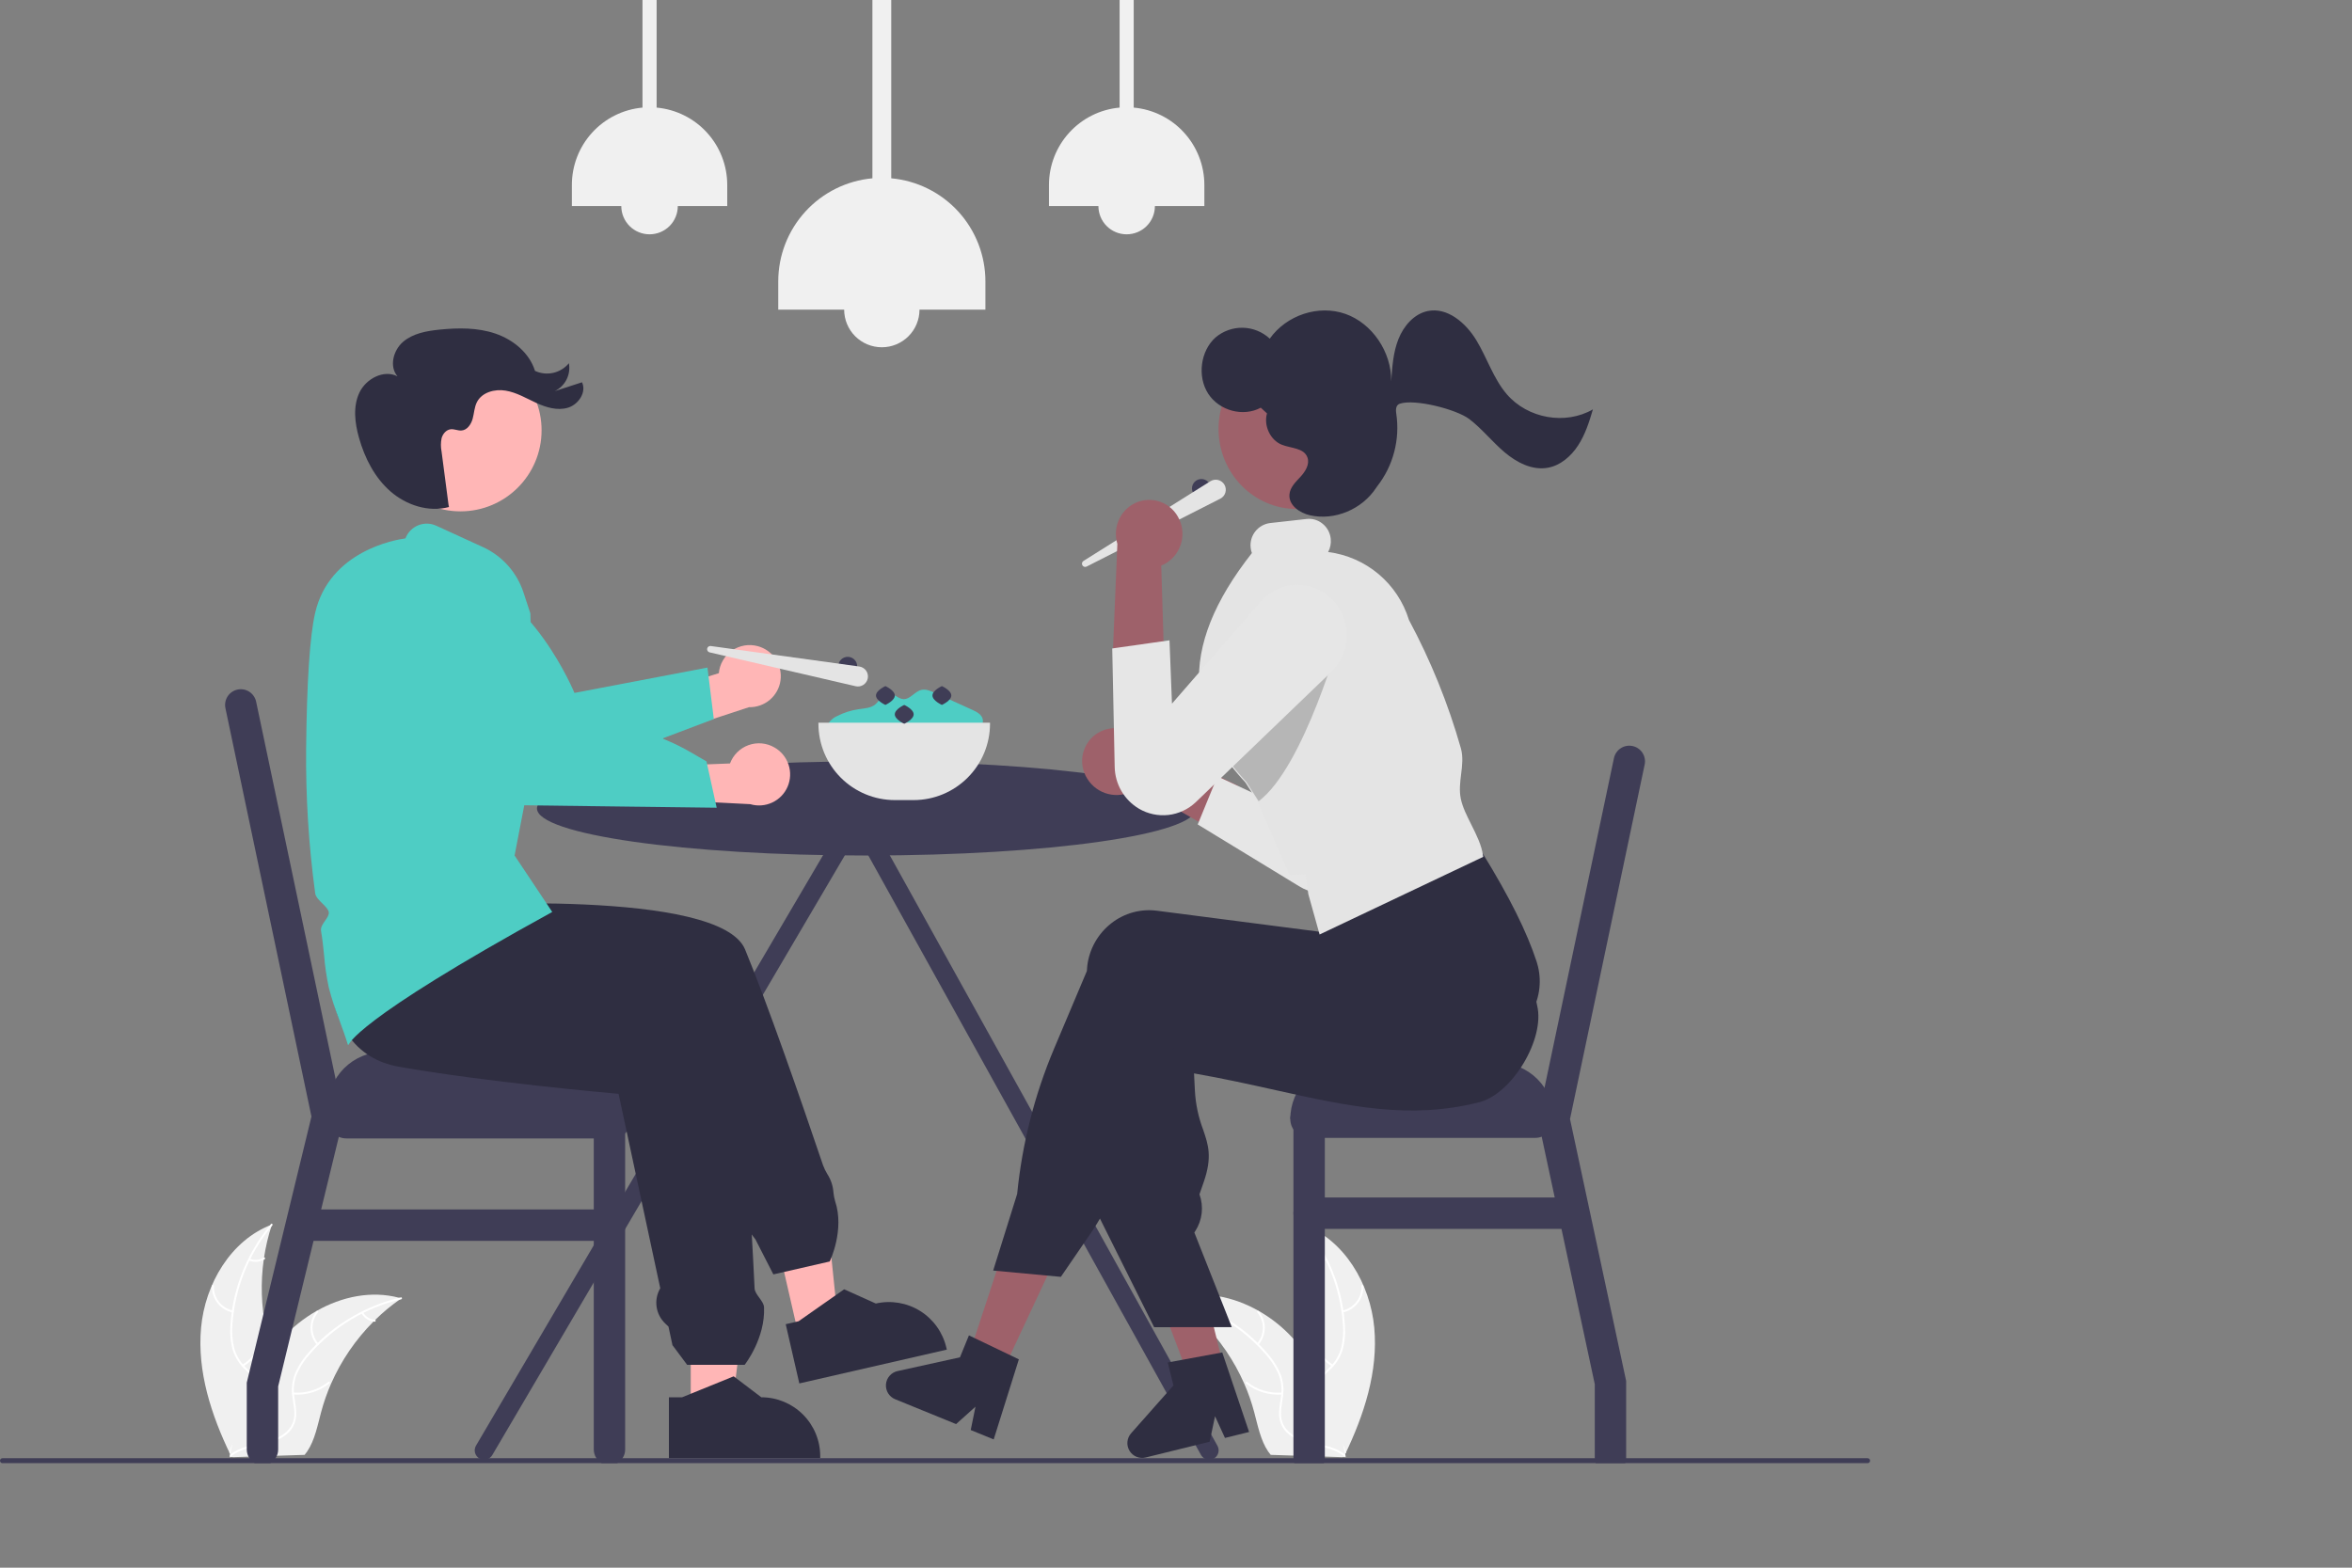 <svg width="90" height="60" viewBox="0 0 90 60" fill="none" xmlns="http://www.w3.org/2000/svg">
<rect x="0" y="0" width="90" height="60" fill="#808080" stroke="none"/>
<g clip-path="url(#clip0_535_608)">
<g clip-path="url(#clip1_535_608)">
<path d="M46.583 55.329L33.178 31.167C33.174 31.108 33.156 31.051 33.124 31C33.093 30.95 33.05 30.908 32.999 30.878C32.94 30.845 32.873 30.828 32.805 30.831C32.803 30.831 32.801 30.831 32.799 30.831C32.797 30.831 32.794 30.831 32.792 30.831C32.7 30.827 32.611 30.858 32.541 30.919C32.472 30.979 32.429 31.064 32.421 31.155L18.214 55.329C18.19 55.37 18.175 55.415 18.168 55.462C18.162 55.509 18.165 55.557 18.177 55.603C18.19 55.648 18.211 55.691 18.24 55.729C18.268 55.766 18.304 55.798 18.345 55.821C18.386 55.845 18.432 55.86 18.479 55.867C18.526 55.873 18.573 55.87 18.619 55.857C18.665 55.845 18.707 55.824 18.745 55.795C18.783 55.766 18.814 55.73 18.838 55.689L32.789 31.952L45.959 55.689C45.983 55.73 46.014 55.766 46.052 55.795C46.089 55.824 46.132 55.845 46.178 55.857C46.224 55.87 46.271 55.873 46.318 55.867C46.365 55.86 46.41 55.845 46.451 55.821C46.492 55.798 46.528 55.766 46.557 55.729C46.586 55.691 46.607 55.648 46.619 55.603C46.631 55.557 46.635 55.509 46.628 55.462C46.622 55.415 46.607 55.37 46.583 55.329Z" fill="#3F3D56"/>
<path d="M30.578 51.184L32.093 50.836L31.473 44.828L29.237 45.341L30.578 51.184Z" fill="#FFB6B6"/>
<path d="M31.749 48.281L29.593 48.775L28.903 47.428L28.864 47.38C28.558 47.005 28.389 46.537 28.383 46.053L26.59 41.314L26.444 41.244C26.33 41.19 26.23 41.113 26.149 41.017C26.068 40.921 26.008 40.809 25.974 40.688C25.94 40.568 25.931 40.441 25.95 40.317C25.969 40.193 26.014 40.074 26.082 39.968L25.892 39.467L20.538 39.477L20.533 39.475L13.958 37.632L14.649 33.518L16.498 34.681C17.107 34.641 27.546 34 28.511 36.339C29.37 38.422 30.607 41.98 31.494 44.598C31.538 44.716 31.593 44.829 31.658 44.936C31.796 45.149 31.877 45.393 31.893 45.646C31.904 45.756 31.925 45.865 31.956 45.971C32.325 47.072 31.763 48.252 31.757 48.264L31.749 48.281Z" fill="#2F2E41"/>
<path d="M30.066 50.681L30.558 50.568L32.302 49.345L33.513 49.89L33.513 49.89C34.095 49.757 34.707 49.86 35.213 50.177C35.72 50.495 36.079 51 36.213 51.582L36.23 51.654L30.586 52.948L30.066 50.681Z" fill="#2F2E41"/>
<path d="M7.694 50.816C7.848 49.14 8.83 47.462 10.405 46.867C9.833 48.606 9.893 50.491 10.577 52.19C10.843 52.843 11.207 53.543 10.998 54.218C10.868 54.637 10.528 54.966 10.143 55.177C9.757 55.388 9.326 55.497 8.899 55.603L8.817 55.676C8.086 54.16 7.54 52.493 7.694 50.816Z" fill="#F0F0F0"/>
<path d="M10.422 46.898C9.528 47.967 8.993 49.29 8.894 50.68C8.868 50.979 8.888 51.28 8.956 51.572C9.03 51.855 9.179 52.113 9.387 52.319C9.577 52.514 9.794 52.692 9.933 52.931C10.003 53.054 10.045 53.19 10.058 53.331C10.071 53.472 10.054 53.614 10.008 53.747C9.903 54.083 9.683 54.362 9.459 54.626C9.21 54.92 8.947 55.221 8.849 55.603C8.837 55.65 8.766 55.629 8.778 55.583C8.948 54.918 9.575 54.523 9.861 53.92C9.994 53.639 10.044 53.315 9.901 53.027C9.776 52.776 9.553 52.592 9.358 52.395C9.153 52.198 8.999 51.953 8.909 51.682C8.828 51.394 8.795 51.094 8.814 50.795C8.846 50.121 8.983 49.457 9.221 48.826C9.489 48.105 9.878 47.434 10.371 46.844C10.402 46.808 10.453 46.862 10.422 46.898Z" fill="white"/>
<path d="M8.9 50.231C8.669 50.183 8.463 50.054 8.318 49.868C8.173 49.681 8.099 49.45 8.11 49.214C8.11 49.204 8.114 49.195 8.121 49.189C8.128 49.182 8.138 49.178 8.147 49.179C8.157 49.179 8.166 49.183 8.173 49.19C8.18 49.196 8.184 49.206 8.184 49.215C8.174 49.435 8.243 49.651 8.378 49.824C8.513 49.997 8.706 50.116 8.921 50.16C8.968 50.169 8.946 50.24 8.9 50.231Z" fill="white"/>
<path d="M9.278 52.232C9.684 51.972 9.977 51.568 10.098 51.101C10.11 51.055 10.181 51.076 10.169 51.122C10.042 51.608 9.736 52.027 9.313 52.297C9.273 52.323 9.238 52.258 9.278 52.232Z" fill="white"/>
<path d="M9.56 48.172C9.645 48.21 9.738 48.225 9.831 48.217C9.924 48.21 10.014 48.179 10.092 48.128C10.132 48.102 10.167 48.167 10.128 48.193C10.041 48.249 9.942 48.283 9.839 48.292C9.737 48.3 9.633 48.284 9.539 48.243C9.529 48.24 9.522 48.234 9.517 48.225C9.512 48.217 9.511 48.207 9.513 48.197C9.516 48.188 9.523 48.18 9.531 48.175C9.54 48.171 9.55 48.17 9.56 48.172Z" fill="white"/>
<path d="M15.356 49.693C15.332 49.71 15.307 49.727 15.283 49.745C14.954 49.976 14.645 50.234 14.359 50.515C14.336 50.536 14.314 50.558 14.292 50.58C13.608 51.266 13.058 52.072 12.669 52.957C12.515 53.31 12.387 53.674 12.288 54.046C12.151 54.56 12.043 55.128 11.753 55.554C11.723 55.598 11.691 55.641 11.656 55.682L8.912 55.77C8.906 55.767 8.899 55.765 8.893 55.762L8.783 55.77C8.787 55.751 8.792 55.731 8.795 55.711C8.797 55.7 8.8 55.688 8.802 55.677C8.804 55.67 8.806 55.662 8.807 55.655C8.807 55.653 8.808 55.65 8.808 55.648C8.809 55.641 8.811 55.635 8.812 55.629C8.836 55.516 8.861 55.403 8.886 55.29C8.886 55.289 8.886 55.289 8.887 55.289C9.074 54.426 9.363 53.589 9.747 52.794C9.759 52.77 9.77 52.746 9.783 52.722C9.962 52.37 10.169 52.033 10.402 51.715C10.531 51.541 10.668 51.374 10.813 51.214C11.189 50.801 11.628 50.45 12.113 50.174C13.081 49.623 14.213 49.387 15.275 49.67C15.303 49.678 15.329 49.685 15.356 49.693Z" fill="#F0F0F0"/>
<path d="M15.351 49.728C13.994 50.043 12.77 50.778 11.854 51.828C11.652 52.051 11.488 52.304 11.365 52.578C11.254 52.848 11.218 53.144 11.26 53.433C11.294 53.703 11.36 53.976 11.328 54.251C11.309 54.391 11.261 54.525 11.186 54.645C11.112 54.765 11.013 54.868 10.896 54.948C10.61 55.153 10.267 55.243 9.928 55.319C9.552 55.404 9.16 55.486 8.852 55.732C8.815 55.762 8.771 55.702 8.808 55.672C9.344 55.244 10.083 55.306 10.674 54.997C10.95 54.852 11.184 54.624 11.244 54.308C11.296 54.032 11.228 53.751 11.191 53.477C11.146 53.195 11.171 52.907 11.262 52.637C11.371 52.358 11.525 52.099 11.72 51.871C12.151 51.353 12.661 50.905 13.231 50.545C13.879 50.13 14.593 49.828 15.343 49.654C15.39 49.644 15.397 49.718 15.351 49.728Z" fill="white"/>
<path d="M12.129 51.473C11.973 51.296 11.886 51.069 11.883 50.833C11.88 50.597 11.96 50.367 12.11 50.185C12.141 50.149 12.199 50.194 12.169 50.231C12.029 50.4 11.954 50.614 11.957 50.834C11.961 51.053 12.043 51.264 12.188 51.429C12.22 51.465 12.16 51.509 12.129 51.473Z" fill="white"/>
<path d="M11.225 53.298C11.706 53.335 12.183 53.188 12.561 52.889C12.599 52.859 12.643 52.919 12.606 52.949C12.212 53.26 11.715 53.411 11.214 53.371C11.167 53.368 11.178 53.294 11.225 53.298Z" fill="white"/>
<path d="M13.895 50.227C13.941 50.308 14.006 50.377 14.085 50.426C14.164 50.476 14.254 50.506 14.347 50.512C14.394 50.515 14.383 50.589 14.336 50.586C14.233 50.578 14.134 50.545 14.046 50.49C13.959 50.436 13.887 50.36 13.835 50.271C13.83 50.263 13.827 50.253 13.829 50.244C13.83 50.234 13.835 50.225 13.843 50.219C13.851 50.213 13.861 50.211 13.87 50.212C13.88 50.214 13.889 50.219 13.895 50.227Z" fill="white"/>
<path d="M52.587 50.816C52.433 49.14 51.45 47.462 49.875 46.867C50.448 48.606 50.387 50.491 49.704 52.19C49.438 52.843 49.074 53.543 49.282 54.218C49.412 54.637 49.753 54.966 50.138 55.177C50.523 55.388 50.955 55.497 51.381 55.603L51.464 55.676C52.194 54.16 52.741 52.493 52.587 50.816Z" fill="#F0F0F0"/>
<path d="M49.858 46.898C50.752 47.967 51.287 49.29 51.386 50.68C51.413 50.979 51.392 51.28 51.325 51.572C51.25 51.855 51.101 52.113 50.893 52.319C50.703 52.514 50.486 52.692 50.347 52.931C50.278 53.054 50.235 53.19 50.222 53.331C50.209 53.472 50.226 53.614 50.272 53.747C50.377 54.083 50.597 54.362 50.822 54.626C51.071 54.92 51.334 55.221 51.432 55.603C51.444 55.65 51.515 55.629 51.503 55.583C51.333 54.918 50.705 54.523 50.419 53.92C50.286 53.639 50.237 53.315 50.38 53.027C50.504 52.776 50.728 52.592 50.922 52.395C51.128 52.198 51.282 51.953 51.371 51.682C51.453 51.394 51.485 51.094 51.466 50.795C51.435 50.121 51.298 49.457 51.06 48.826C50.792 48.105 50.403 47.434 49.909 46.844C49.879 46.808 49.828 46.862 49.858 46.898Z" fill="white"/>
<path d="M51.381 50.231C51.612 50.183 51.818 50.054 51.963 49.868C52.108 49.681 52.181 49.45 52.171 49.214C52.171 49.204 52.166 49.195 52.159 49.189C52.152 49.182 52.143 49.178 52.133 49.179C52.124 49.179 52.114 49.183 52.108 49.19C52.101 49.196 52.097 49.206 52.097 49.215C52.107 49.435 52.038 49.651 51.903 49.824C51.768 49.997 51.575 50.116 51.36 50.16C51.313 50.169 51.334 50.24 51.381 50.231Z" fill="white"/>
<path d="M51.003 52.232C50.597 51.972 50.304 51.568 50.182 51.101C50.17 51.055 50.099 51.076 50.111 51.122C50.239 51.608 50.544 52.027 50.967 52.297C51.008 52.323 51.043 52.258 51.003 52.232Z" fill="white"/>
<path d="M50.721 48.172C50.636 48.21 50.542 48.225 50.449 48.217C50.356 48.21 50.267 48.179 50.188 48.128C50.148 48.102 50.113 48.167 50.153 48.193C50.24 48.249 50.339 48.283 50.441 48.292C50.544 48.3 50.647 48.284 50.742 48.243C50.751 48.24 50.759 48.234 50.764 48.225C50.768 48.217 50.77 48.207 50.767 48.197C50.764 48.188 50.758 48.18 50.749 48.175C50.74 48.171 50.73 48.17 50.721 48.172Z" fill="white"/>
<path d="M44.924 49.693C44.949 49.71 44.973 49.727 44.998 49.745C45.326 49.976 45.635 50.234 45.922 50.515C45.944 50.536 45.967 50.558 45.989 50.58C46.672 51.266 47.222 52.072 47.611 52.957C47.766 53.31 47.893 53.674 47.992 54.046C48.13 54.56 48.237 55.128 48.527 55.554C48.557 55.598 48.59 55.641 48.625 55.682L51.369 55.77C51.375 55.767 51.381 55.765 51.388 55.762L51.497 55.77C51.493 55.751 51.489 55.731 51.485 55.711C51.483 55.7 51.48 55.688 51.478 55.677C51.477 55.67 51.475 55.662 51.474 55.655C51.473 55.653 51.473 55.65 51.472 55.648C51.471 55.641 51.469 55.635 51.468 55.629C51.444 55.516 51.42 55.403 51.394 55.29C51.394 55.289 51.394 55.289 51.394 55.289C51.207 54.426 50.918 53.589 50.534 52.794C50.522 52.77 50.51 52.746 50.497 52.722C50.319 52.37 50.112 52.034 49.878 51.715C49.75 51.541 49.613 51.374 49.468 51.214C49.092 50.801 48.653 50.45 48.168 50.174C47.2 49.623 46.067 49.387 45.005 49.67C44.978 49.678 44.952 49.685 44.924 49.693Z" fill="#F0F0F0"/>
<path d="M44.929 49.728C46.287 50.043 47.511 50.778 48.427 51.828C48.628 52.051 48.793 52.304 48.916 52.578C49.026 52.848 49.062 53.144 49.02 53.433C48.986 53.703 48.92 53.976 48.953 54.25C48.972 54.391 49.02 54.525 49.094 54.645C49.169 54.765 49.267 54.868 49.385 54.948C49.671 55.153 50.014 55.243 50.353 55.319C50.728 55.404 51.12 55.486 51.428 55.732C51.466 55.762 51.51 55.702 51.472 55.672C50.937 55.244 50.198 55.306 49.606 54.997C49.33 54.852 49.096 54.624 49.037 54.308C48.985 54.032 49.053 53.751 49.089 53.477C49.135 53.195 49.11 52.907 49.018 52.637C48.91 52.358 48.755 52.099 48.56 51.871C48.129 51.353 47.62 50.905 47.05 50.545C46.401 50.13 45.687 49.828 44.937 49.654C44.891 49.644 44.883 49.718 44.929 49.728Z" fill="white"/>
<path d="M48.152 51.473C48.307 51.296 48.394 51.069 48.398 50.833C48.401 50.597 48.321 50.367 48.17 50.185C48.14 50.149 48.081 50.194 48.112 50.231C48.252 50.4 48.327 50.614 48.324 50.834C48.32 51.053 48.238 51.264 48.092 51.429C48.061 51.465 48.12 51.509 48.152 51.473Z" fill="white"/>
<path d="M49.056 53.298C48.574 53.335 48.097 53.188 47.719 52.889C47.682 52.859 47.638 52.919 47.675 52.949C48.069 53.26 48.566 53.411 49.066 53.371C49.114 53.368 49.103 53.294 49.056 53.298Z" fill="white"/>
<path d="M46.386 50.227C46.34 50.308 46.275 50.377 46.196 50.426C46.117 50.476 46.027 50.506 45.934 50.512C45.886 50.515 45.897 50.589 45.945 50.586C46.047 50.578 46.147 50.545 46.234 50.49C46.321 50.436 46.394 50.36 46.445 50.271C46.451 50.263 46.453 50.253 46.452 50.244C46.45 50.234 46.445 50.225 46.438 50.219C46.43 50.213 46.42 50.211 46.41 50.212C46.4 50.214 46.392 50.219 46.386 50.227Z" fill="white"/>
<path d="M71.56 55.905C71.559 55.93 71.549 55.954 71.532 55.972C71.514 55.99 71.49 56 71.464 56H0.095C0.07 56 0.046 55.99 0.028 55.972C0.01 55.954 0 55.93 0 55.905C0 55.88 0.01 55.855 0.028 55.837C0.046 55.82 0.07 55.81 0.095 55.81H71.464C71.49 55.81 71.514 55.82 71.532 55.837C71.549 55.855 71.559 55.88 71.56 55.905Z" fill="#3F3D56"/>
<path d="M45.971 19.054C46.17 19.054 46.331 18.893 46.331 18.694C46.331 18.495 46.17 18.334 45.971 18.334C45.772 18.334 45.611 18.495 45.611 18.694C45.611 18.893 45.772 19.054 45.971 19.054Z" fill="#3F3D56"/>
<path d="M41.459 21.469L46.317 18.418C46.361 18.391 46.41 18.372 46.461 18.364C46.512 18.356 46.565 18.358 46.615 18.371C46.665 18.384 46.712 18.407 46.754 18.438C46.795 18.469 46.829 18.509 46.855 18.554C46.881 18.599 46.897 18.649 46.903 18.701C46.908 18.752 46.904 18.804 46.889 18.854C46.874 18.904 46.849 18.95 46.816 18.99C46.782 19.029 46.741 19.062 46.695 19.086L41.581 21.684C41.552 21.699 41.52 21.702 41.489 21.693C41.459 21.683 41.433 21.663 41.417 21.635C41.401 21.607 41.397 21.575 41.405 21.544C41.412 21.513 41.432 21.486 41.459 21.469Z" fill="#E4E4E4"/>
<path d="M31.713 28.039C31.675 27.982 31.655 27.915 31.656 27.846C31.657 27.778 31.679 27.711 31.719 27.655C31.801 27.545 31.91 27.459 32.036 27.404C32.296 27.271 32.576 27.183 32.865 27.142C33.084 27.111 33.324 27.101 33.494 26.959C33.663 26.818 33.757 26.554 33.976 26.532C34.188 26.511 34.351 26.743 34.563 26.757C34.825 26.775 34.997 26.469 35.251 26.406C35.422 26.364 35.597 26.438 35.757 26.511L36.717 26.946L37.209 27.169C37.381 27.247 37.575 27.352 37.607 27.538C37.652 27.793 37.368 27.973 37.125 28.064C35.39 28.704 33.484 28.704 31.75 28.064" fill="#4ECDC4"/>
<path d="M33.159 32.743C40.124 32.743 45.771 31.936 45.771 30.942C45.771 29.947 40.124 29.141 33.159 29.141C26.194 29.141 20.548 29.947 20.548 30.942C20.548 31.936 26.194 32.743 33.159 32.743Z" fill="#3F3D56"/>
<path d="M58.743 42.109H50.095C49.697 42.109 49.374 42.432 49.374 42.83C49.374 43.228 49.697 43.55 50.095 43.55H58.743C59.141 43.55 59.463 43.228 59.463 42.83C59.463 42.432 59.141 42.109 58.743 42.109Z" fill="#3F3D56"/>
<path d="M62.933 29.264L60.077 42.829L60.821 46.3L62.225 52.853V55.798C62.226 55.802 62.225 55.806 62.225 55.81C62.224 55.875 62.212 55.939 62.19 56H61.06C61.038 55.939 61.026 55.875 61.025 55.81C61.025 55.806 61.024 55.802 61.025 55.798V52.979L59.75 47.032L59.492 45.831L58.993 43.504L58.849 42.83V42.83L58.991 42.154L59.101 41.633L61.758 29.018C61.774 28.941 61.805 28.867 61.85 28.802C61.894 28.737 61.951 28.681 62.017 28.638C62.083 28.595 62.157 28.565 62.235 28.55C62.312 28.536 62.392 28.537 62.469 28.553C62.546 28.569 62.62 28.6 62.685 28.645C62.75 28.689 62.806 28.746 62.849 28.812C62.892 28.878 62.922 28.952 62.936 29.03C62.951 29.107 62.95 29.187 62.933 29.264Z" fill="#3F3D56"/>
<path d="M50.695 42.829V55.797C50.695 55.801 50.695 55.805 50.694 55.809C50.694 55.874 50.682 55.939 50.659 55.999H49.53C49.507 55.939 49.495 55.874 49.495 55.809C49.494 55.805 49.494 55.801 49.494 55.797V42.829C49.494 42.67 49.557 42.517 49.67 42.404C49.782 42.292 49.935 42.228 50.094 42.228C50.254 42.228 50.407 42.292 50.519 42.404C50.632 42.517 50.695 42.67 50.695 42.829Z" fill="#3F3D56"/>
<path d="M51.536 40.668H57.301C57.875 40.668 58.425 40.896 58.83 41.301C59.235 41.706 59.463 42.256 59.463 42.829H49.374C49.374 42.256 49.602 41.706 50.007 41.301C50.413 40.896 50.963 40.668 51.536 40.668Z" fill="#3F3D56"/>
<path d="M60.184 47.032H50.095C49.935 47.032 49.783 46.969 49.67 46.856C49.557 46.743 49.494 46.591 49.494 46.431C49.494 46.272 49.557 46.12 49.67 46.007C49.783 45.894 49.935 45.831 50.095 45.831H60.184C60.343 45.831 60.496 45.894 60.608 46.007C60.721 46.12 60.784 46.272 60.784 46.431C60.784 46.591 60.721 46.743 60.608 46.856C60.496 46.969 60.343 47.032 60.184 47.032Z" fill="#3F3D56"/>
<path d="M13.254 43.571H23.43C23.828 43.571 24.151 43.249 24.151 42.851V42.633C24.151 42.235 23.828 41.912 23.43 41.912H13.254C12.856 41.912 12.533 42.235 12.533 42.633V42.851C12.533 43.249 12.856 43.571 13.254 43.571Z" fill="#3F3D56"/>
<path d="M13.149 42.752L12.965 43.511L12.289 46.29L11.998 47.491L10.644 53.061V55.477C10.645 55.596 10.61 55.711 10.543 55.81C10.491 55.889 10.421 55.954 10.338 56H9.75C9.667 55.954 9.596 55.889 9.544 55.81C9.478 55.711 9.443 55.596 9.443 55.477V52.917L10.947 46.729L11.918 42.733L8.626 27.103C8.61 27.026 8.609 26.946 8.624 26.869C8.638 26.791 8.668 26.717 8.711 26.651C8.754 26.585 8.81 26.528 8.875 26.484C8.94 26.439 9.013 26.408 9.09 26.392C9.168 26.375 9.247 26.375 9.325 26.389C9.402 26.404 9.476 26.433 9.542 26.477C9.608 26.52 9.665 26.576 9.709 26.641C9.754 26.706 9.785 26.779 9.801 26.856L12.843 41.3L12.983 41.966L13.147 42.742L13.149 42.752Z" fill="#3F3D56"/>
<path d="M23.922 42.742V55.477C23.922 55.596 23.887 55.711 23.821 55.809C23.769 55.889 23.698 55.954 23.615 56H23.027C22.944 55.954 22.874 55.889 22.822 55.809C22.756 55.711 22.721 55.596 22.721 55.477V42.742C22.721 42.583 22.784 42.43 22.897 42.317C23.009 42.205 23.162 42.142 23.322 42.142C23.481 42.142 23.634 42.205 23.746 42.317C23.859 42.43 23.922 42.583 23.922 42.742Z" fill="#3F3D56"/>
<path d="M24.151 42.742H12.533V42.415C12.533 42.131 12.589 41.85 12.698 41.588C12.806 41.325 12.966 41.087 13.166 40.886C13.367 40.686 13.605 40.526 13.868 40.418C14.13 40.309 14.411 40.253 14.695 40.253H21.989C22.562 40.253 23.112 40.481 23.518 40.886C23.923 41.292 24.151 41.842 24.151 42.415L24.151 42.742Z" fill="#3F3D56"/>
<path d="M23.321 47.491H11.703C11.544 47.491 11.391 47.428 11.279 47.315C11.166 47.202 11.103 47.05 11.103 46.89C11.103 46.731 11.166 46.578 11.279 46.466C11.391 46.353 11.544 46.29 11.703 46.29H23.321C23.48 46.29 23.633 46.353 23.746 46.466C23.858 46.578 23.922 46.731 23.922 46.89C23.922 47.05 23.858 47.202 23.746 47.315C23.633 47.428 23.48 47.491 23.321 47.491Z" fill="#3F3D56"/>
<path d="M38.252 52.727L36.99 52.124L38.724 46.85L40.587 47.74L38.252 52.727Z" fill="#9E616A"/>
<path d="M46.806 52.25L45.449 52.585L43.482 47.394L45.485 46.899L46.806 52.25Z" fill="#9E616A"/>
<path d="M41.604 29.802C41.784 30.094 42.071 30.305 42.404 30.388C42.737 30.472 43.09 30.422 43.386 30.249C43.446 30.213 43.503 30.172 43.556 30.127L47.546 32.416L47.373 30.066L43.61 28.252C43.405 28.047 43.138 27.915 42.85 27.877C42.562 27.84 42.27 27.899 42.02 28.045C41.875 28.132 41.75 28.246 41.651 28.382C41.551 28.518 41.48 28.672 41.441 28.836C41.403 29 41.397 29.17 41.425 29.335C41.453 29.501 41.514 29.66 41.604 29.802Z" fill="#9E616A"/>
<path d="M45.831 31.554L46.536 31.984L49.704 33.915C49.912 34.045 50.144 34.133 50.386 34.174C50.628 34.214 50.876 34.207 51.115 34.152C51.354 34.096 51.58 33.995 51.78 33.852C51.98 33.709 52.149 33.529 52.279 33.321C52.514 32.934 52.597 32.475 52.512 32.031L51.104 24.998C51.052 24.722 50.941 24.461 50.779 24.232C50.616 24.002 50.406 23.811 50.163 23.67C49.92 23.53 49.649 23.443 49.369 23.417C49.089 23.39 48.807 23.425 48.542 23.517C48.096 23.674 47.727 23.995 47.509 24.414C47.291 24.833 47.241 25.32 47.369 25.775L48.842 30.765L46.585 29.714L45.831 31.554Z" fill="#E6E6E6"/>
<path d="M44.163 50.795L41.991 46.44L41.991 46.431L42.205 38.443C42.208 38.372 42.214 38.301 42.222 38.231C42.26 37.91 42.362 37.601 42.52 37.32C42.679 37.039 42.892 36.793 43.147 36.596C43.391 36.405 43.671 36.264 43.97 36.182C44.269 36.101 44.582 36.079 44.889 36.119L51.1 36.923L51.315 36.042L51.355 36.028L57.306 33.848L57.34 33.904C58.119 35.171 58.664 37.703 58.812 38.449L58.815 38.46C58.818 38.476 58.82 38.485 58.82 38.488C59.127 39.761 57.861 41.87 56.6 42.186C53.944 42.863 51.569 42.335 48.818 41.724C47.832 41.505 46.812 41.278 45.69 41.082L45.723 41.743C45.75 42.251 45.856 42.752 46.036 43.229C46.236 43.815 46.395 44.278 46.06 45.243L45.898 45.71C45.982 45.942 46.011 46.19 45.983 46.435C45.954 46.68 45.869 46.915 45.735 47.121L45.702 47.171L47.135 50.794L44.163 50.795Z" fill="#2F2E41"/>
<path d="M40.594 48.869L38.004 48.628L38.922 45.695C39.111 43.779 39.588 41.903 40.337 40.13L41.589 37.165C41.591 37.099 41.597 37.032 41.605 36.967C41.643 36.647 41.744 36.337 41.903 36.057C42.062 35.776 42.275 35.53 42.53 35.332C42.774 35.141 43.054 35.001 43.353 34.919C43.652 34.837 43.964 34.816 44.272 34.856L50.473 35.658L50.743 33.392L56.695 32.596L56.722 32.64C57.763 34.332 58.423 35.657 58.801 36.809C58.82 36.868 58.837 36.928 58.851 36.988C59.16 38.269 58.39 39.568 57.135 39.884C53.937 40.699 50.092 40.676 45.036 39.812L42.589 45.633C42.355 46.19 42.066 46.721 41.725 47.218L40.594 48.869Z" fill="#2F2E41"/>
<path d="M49.628 19.482C51.285 19.482 52.628 18.109 52.628 16.416C52.628 14.722 51.285 13.35 49.628 13.35C47.971 13.35 46.628 14.722 46.628 16.416C46.628 18.109 47.971 19.482 49.628 19.482Z" fill="#9E616A"/>
<path d="M50.495 35.766L50.064 34.224L49.958 33.464L49.34 33.484L48.125 30.683L47.654 29.944C47.558 29.842 47.47 29.745 47.392 29.652C46.901 29.096 46.507 28.462 46.227 27.775C46.031 27.282 45.916 26.76 45.886 26.23C45.798 24.665 46.458 23.008 47.904 21.167C47.88 21.102 47.864 21.034 47.857 20.965C47.831 20.741 47.895 20.516 48.034 20.339C48.173 20.162 48.376 20.047 48.6 20.019L49.995 19.863C50.103 19.85 50.213 19.86 50.318 19.89C50.422 19.921 50.52 19.972 50.605 20.041C50.694 20.112 50.767 20.2 50.822 20.299C50.876 20.399 50.91 20.508 50.921 20.621C50.94 20.796 50.906 20.972 50.822 21.127C51.533 21.218 52.203 21.511 52.752 21.972C53.3 22.433 53.704 23.043 53.914 23.728C54.749 25.286 55.414 26.928 55.898 28.628C55.994 28.96 55.951 29.303 55.91 29.635C55.872 29.941 55.833 30.258 55.899 30.574C55.966 30.895 56.128 31.217 56.299 31.558C56.495 31.949 56.698 32.353 56.752 32.765L56.756 32.794L50.495 35.766Z" fill="#E4E4E4"/>
<path opacity="0.2" d="M46.264 27.76C46.543 28.442 46.934 29.073 47.423 29.625C47.507 29.725 47.595 29.823 47.688 29.922L48.162 30.666C49.912 29.355 51.329 24.193 51.329 24.193L49.355 23.81L46.264 27.76Z" fill="black"/>
<path d="M45.069 19.769C45.242 20.066 45.292 20.418 45.209 20.751C45.125 21.084 44.916 21.372 44.623 21.553C44.563 21.589 44.501 21.62 44.436 21.645L44.575 26.243L42.584 24.989L42.756 20.816C42.672 20.538 42.681 20.24 42.784 19.968C42.886 19.696 43.076 19.466 43.323 19.314C43.467 19.227 43.627 19.169 43.793 19.145C43.96 19.121 44.129 19.13 44.292 19.173C44.455 19.215 44.607 19.29 44.741 19.392C44.874 19.494 44.986 19.622 45.069 19.769Z" fill="#9E616A"/>
<path d="M44.751 24.507L42.56 24.818L42.654 29.352C42.66 29.676 42.748 29.992 42.91 30.272C43.073 30.552 43.304 30.786 43.582 30.951C43.922 31.151 44.318 31.235 44.709 31.191C45.101 31.146 45.468 30.975 45.754 30.704L50.925 25.732C51.289 25.387 51.506 24.916 51.533 24.416C51.56 23.915 51.394 23.423 51.069 23.041C50.909 22.851 50.711 22.695 50.489 22.582C50.267 22.47 50.025 22.403 49.776 22.386C49.528 22.369 49.278 22.402 49.043 22.483C48.807 22.565 48.591 22.692 48.406 22.859C48.354 22.904 48.306 22.953 48.26 23.004L44.846 26.93L44.751 24.507Z" fill="#E6E6E6"/>
<path d="M26.432 54.081L27.987 54.081L28.727 48.087L26.432 48.087L26.432 54.081Z" fill="#FFB6B6"/>
<path d="M17.621 19.571C19.335 19.571 20.724 18.182 20.724 16.469C20.724 14.756 19.335 13.367 17.621 13.367C15.907 13.367 14.518 14.756 14.518 16.469C14.518 18.182 15.907 19.571 17.621 19.571Z" fill="#FFB6B6"/>
<path d="M28.494 52.235H26.293L25.732 51.483L25.58 50.774L25.449 50.648C25.272 50.477 25.157 50.252 25.124 50.009C25.09 49.765 25.14 49.518 25.265 49.306L23.67 41.864C23.252 41.828 18.54 41.407 15.264 40.827C14.425 40.679 13.771 40.271 13.318 39.616C12.206 38.006 12.683 35.401 12.688 35.375L12.693 35.346L12.723 35.343L20.374 34.484L20.384 34.489C20.638 34.609 26.614 37.446 27.59 38.422C28.032 38.863 29.015 41.482 29.236 44.267C29.275 44.766 29.133 45.274 28.996 45.765C28.867 46.225 28.734 46.7 28.761 47.149C28.801 47.843 28.84 48.57 28.875 49.311C28.88 49.429 28.969 49.551 29.055 49.669C29.145 49.793 29.23 49.91 29.236 50.032C29.288 51.215 28.514 52.21 28.506 52.22L28.494 52.235Z" fill="#2F2E41"/>
<path d="M28.995 24.73C28.829 24.685 28.654 24.676 28.484 24.706C28.314 24.735 28.152 24.801 28.01 24.899C27.868 24.998 27.749 25.126 27.662 25.276C27.575 25.425 27.522 25.591 27.507 25.764L24.929 26.569L25.036 28.255L28.661 27.066C28.952 27.073 29.235 26.973 29.457 26.785C29.679 26.597 29.825 26.335 29.866 26.047C29.907 25.759 29.841 25.466 29.681 25.223C29.52 24.981 29.277 24.805 28.995 24.73Z" fill="#FFB6B6"/>
<path d="M27.314 27.52L25.387 28.249L25.337 28.344C25.219 28.573 25.015 28.746 24.77 28.825C24.524 28.903 24.257 28.881 24.028 28.763L19.697 30.401C19.697 30.401 17.763 28.467 16.387 26.74L16.856 23.854C16.964 23.185 17.195 22.541 17.537 21.955C20.361 22.574 21.982 26.52 21.982 26.52L27.071 25.55L27.314 27.52Z" fill="#4ECDC4"/>
<path d="M17.18 19.405C16.403 19.615 15.547 19.336 14.941 18.807C14.335 18.278 13.955 17.529 13.737 16.755C13.577 16.188 13.501 15.558 13.753 15.026C14.006 14.494 14.685 14.134 15.21 14.403C14.886 14.027 15.048 13.403 15.426 13.081C15.803 12.759 16.322 12.667 16.816 12.616C17.533 12.543 18.274 12.535 18.956 12.767C19.638 12.999 20.258 13.507 20.472 14.195C20.69 14.296 20.936 14.323 21.17 14.27C21.405 14.217 21.615 14.088 21.769 13.902C21.808 14.115 21.776 14.335 21.678 14.528C21.58 14.721 21.421 14.876 21.226 14.97L22.271 14.631C22.451 15.011 22.136 15.482 21.733 15.604C21.33 15.726 20.895 15.593 20.513 15.417C20.131 15.241 19.76 15.018 19.345 14.95C18.93 14.881 18.442 15.014 18.25 15.389C18.15 15.585 18.144 15.815 18.086 16.027C18.027 16.239 17.88 16.46 17.66 16.477C17.521 16.488 17.385 16.414 17.247 16.429C17.075 16.448 16.944 16.604 16.898 16.77C16.863 16.94 16.863 17.114 16.897 17.284L17.162 19.313" fill="#2F2E41"/>
<path d="M13.336 39.987C13.335 39.987 13.335 39.987 13.334 39.987L13.31 39.983L13.303 39.959C13.213 39.659 13.1 39.352 12.99 39.055C12.829 38.644 12.692 38.223 12.581 37.795C12.494 37.386 12.434 36.972 12.401 36.555C12.37 36.253 12.338 35.94 12.285 35.632C12.261 35.495 12.351 35.365 12.439 35.24C12.52 35.124 12.597 35.014 12.581 34.911C12.564 34.804 12.447 34.688 12.333 34.575C12.208 34.452 12.079 34.324 12.061 34.189C11.812 32.355 11.696 30.504 11.714 28.653C11.74 26.091 11.856 24.345 12.058 23.463C12.603 21.091 15.121 20.659 15.515 20.605C15.557 20.493 15.622 20.392 15.705 20.306C15.788 20.22 15.888 20.152 15.998 20.107C16.108 20.061 16.227 20.039 16.346 20.041C16.466 20.044 16.584 20.07 16.692 20.12L18.481 20.939C18.844 21.105 19.169 21.345 19.435 21.642C19.701 21.94 19.904 22.289 20.029 22.668L20.295 23.477L20.428 28.914L19.691 32.743L21.132 34.904C13.45 39.121 13.361 39.987 13.336 39.987Z" fill="#4ECDC4"/>
<path d="M25.596 53.478L26.101 53.478L28.075 52.676L29.132 53.478H29.133C29.73 53.478 30.303 53.715 30.726 54.138C31.149 54.56 31.386 55.133 31.386 55.731V55.804L25.596 55.804L25.596 53.478Z" fill="#2F2E41"/>
<path d="M29.641 28.611C29.492 28.523 29.326 28.47 29.154 28.453C28.982 28.437 28.808 28.459 28.645 28.517C28.483 28.575 28.335 28.668 28.212 28.79C28.089 28.911 27.994 29.058 27.934 29.22L25.235 29.325L24.872 30.582L28.709 30.778C28.987 30.861 29.287 30.838 29.55 30.715C29.814 30.592 30.023 30.376 30.138 30.109C30.253 29.841 30.266 29.541 30.174 29.265C30.082 28.989 29.893 28.756 29.641 28.611Z" fill="#FFB6B6"/>
<path d="M27.424 30.914L24.652 30.879L24.301 30.875L18.66 30.803C18.66 30.803 17.129 29.343 15.795 27.838L15.982 26.487C16.164 25.16 16.823 23.945 17.834 23.067C19.744 24.343 20.852 26.869 20.852 26.869L22.71 27.7C24.017 27.759 25.291 28.131 26.423 28.787L27.034 29.141L27.424 30.914Z" fill="#4ECDC4"/>
<path d="M47.797 54.806L46.874 55.034L46.494 54.204L46.288 55.179L43.841 55.782C43.724 55.811 43.6 55.802 43.489 55.756C43.377 55.71 43.283 55.629 43.221 55.526C43.158 55.422 43.13 55.302 43.141 55.182C43.152 55.061 43.201 54.948 43.281 54.857L44.902 53.026L44.685 52.146L46.77 51.762L47.797 54.806Z" fill="#2F2E41"/>
<path d="M38.024 55.091L37.145 54.732L37.327 53.838L36.585 54.504L34.252 53.552C34.141 53.507 34.046 53.426 33.983 53.323C33.92 53.22 33.892 53.1 33.902 52.98C33.912 52.859 33.961 52.745 34.04 52.655C34.12 52.564 34.227 52.501 34.344 52.475L36.733 51.949L37.076 51.109L38.987 52.026L38.024 55.091Z" fill="#2F2E41"/>
<path d="M34.961 30.622H34.24C33.465 30.621 32.722 30.313 32.174 29.765C31.627 29.218 31.318 28.475 31.317 27.7V27.66H37.883V27.7C37.883 28.475 37.574 29.218 37.026 29.765C36.478 30.313 35.736 30.621 34.961 30.622Z" fill="#E4E4E4"/>
<path d="M34.24 26.619C34.24 26.818 33.88 26.979 33.88 26.979C33.88 26.979 33.52 26.818 33.52 26.619C33.52 26.42 33.88 26.259 33.88 26.259C33.88 26.259 34.24 26.42 34.24 26.619Z" fill="#3F3D56"/>
<path d="M36.402 26.619C36.402 26.818 36.042 26.979 36.042 26.979C36.042 26.979 35.681 26.818 35.681 26.619C35.681 26.42 36.042 26.259 36.042 26.259C36.042 26.259 36.402 26.42 36.402 26.619Z" fill="#3F3D56"/>
<path d="M34.961 27.34C34.961 27.539 34.601 27.7 34.601 27.7C34.601 27.7 34.24 27.539 34.24 27.34C34.24 27.141 34.601 26.98 34.601 26.98C34.601 26.98 34.961 27.141 34.961 27.34Z" fill="#3F3D56"/>
<path d="M32.438 25.859C32.638 25.859 32.799 25.698 32.799 25.499C32.799 25.3 32.638 25.139 32.438 25.139C32.239 25.139 32.078 25.3 32.078 25.499C32.078 25.698 32.239 25.859 32.438 25.859Z" fill="#3F3D56"/>
<path d="M27.198 24.725L32.881 25.509C32.932 25.517 32.982 25.534 33.026 25.561C33.071 25.587 33.109 25.623 33.14 25.665C33.17 25.707 33.192 25.755 33.203 25.805C33.215 25.856 33.216 25.908 33.206 25.959C33.197 26.011 33.177 26.059 33.148 26.102C33.12 26.145 33.083 26.182 33.039 26.211C32.996 26.239 32.947 26.259 32.896 26.268C32.845 26.277 32.792 26.276 32.742 26.264L27.153 24.968C27.122 24.961 27.095 24.942 27.078 24.915C27.06 24.889 27.054 24.856 27.059 24.825C27.065 24.794 27.083 24.766 27.109 24.747C27.134 24.728 27.166 24.72 27.198 24.725Z" fill="#E4E4E4"/>
<path d="M34.104 6.824V-4H33.383V6.824C32.399 6.914 31.483 7.368 30.817 8.098C30.15 8.828 29.78 9.781 29.78 10.769V11.85H32.302C32.302 12.232 32.454 12.599 32.724 12.869C32.995 13.139 33.361 13.291 33.744 13.291C34.126 13.291 34.492 13.139 34.763 12.869C35.033 12.599 35.185 12.232 35.185 11.85H37.707V10.769C37.707 9.781 37.337 8.828 36.671 8.098C36.004 7.368 35.089 6.914 34.104 6.824Z" fill="#F0F0F0"/>
<path d="M43.382 4.118V-4H42.842V4.118C42.103 4.185 41.417 4.526 40.917 5.074C40.417 5.621 40.139 6.336 40.139 7.077V7.887H42.031C42.031 8.174 42.145 8.449 42.348 8.652C42.55 8.854 42.825 8.968 43.112 8.968C43.399 8.968 43.674 8.854 43.877 8.652C44.079 8.449 44.193 8.174 44.193 7.887H46.085V7.077C46.085 6.336 45.807 5.621 45.307 5.074C44.807 4.526 44.121 4.185 43.382 4.118Z" fill="#F0F0F0"/>
<path d="M25.126 4.118V-4H24.585V4.118C23.847 4.185 23.16 4.526 22.66 5.074C22.16 5.621 21.883 6.336 21.883 7.077V7.887H23.774C23.774 8.174 23.888 8.449 24.091 8.652C24.294 8.854 24.569 8.968 24.855 8.968C25.142 8.968 25.417 8.854 25.62 8.652C25.823 8.449 25.936 8.174 25.936 7.887H27.828V7.077C27.828 6.336 27.551 5.621 27.051 5.074C26.551 4.526 25.864 4.185 25.126 4.118Z" fill="#F0F0F0"/>
<path d="M57.656 15.086C57.147 14.491 56.904 13.702 56.496 13.027C56.089 12.352 55.379 11.748 54.63 11.905C54.113 12.013 53.714 12.469 53.512 12.977C53.31 13.485 53.272 14.046 53.236 14.595C53.249 13.466 52.505 12.373 51.481 12.013C50.457 11.653 49.232 12.055 48.588 12.961C48.307 12.701 47.941 12.552 47.558 12.544C47.175 12.536 46.803 12.669 46.511 12.917C45.935 13.431 45.808 14.41 46.231 15.066C46.655 15.722 47.572 15.967 48.244 15.603L48.482 15.822C48.348 16.29 48.608 16.843 49.044 17.019C49.398 17.162 49.898 17.138 50.03 17.509C50.123 17.769 49.95 18.046 49.766 18.245C49.582 18.444 49.363 18.65 49.341 18.926C49.308 19.342 49.738 19.634 50.129 19.722C51.072 19.933 52.119 19.497 52.662 18.665C52.673 18.649 52.684 18.633 52.696 18.616C53.001 18.227 53.224 17.779 53.349 17.3C53.475 16.822 53.502 16.322 53.429 15.833C53.398 15.64 53.429 15.497 53.562 15.452C54.135 15.255 55.741 15.668 56.227 16.042C56.713 16.415 57.102 16.909 57.57 17.307C58.038 17.704 58.635 18.011 59.23 17.902C59.706 17.816 60.111 17.47 60.383 17.053C60.656 16.637 60.812 16.151 60.953 15.668C59.9 16.276 58.459 16.021 57.656 15.086Z" fill="#2F2E41"/>
</g>
</g>
<defs>
<clipPath id="clip0_535_608">
<rect width="90" height="60" fill="white"/>
</clipPath>
<clipPath id="clip1_535_608">
<rect width="71.56" height="60" fill="white" transform="translate(0 -4)"/>
</clipPath>
</defs>
</svg>
